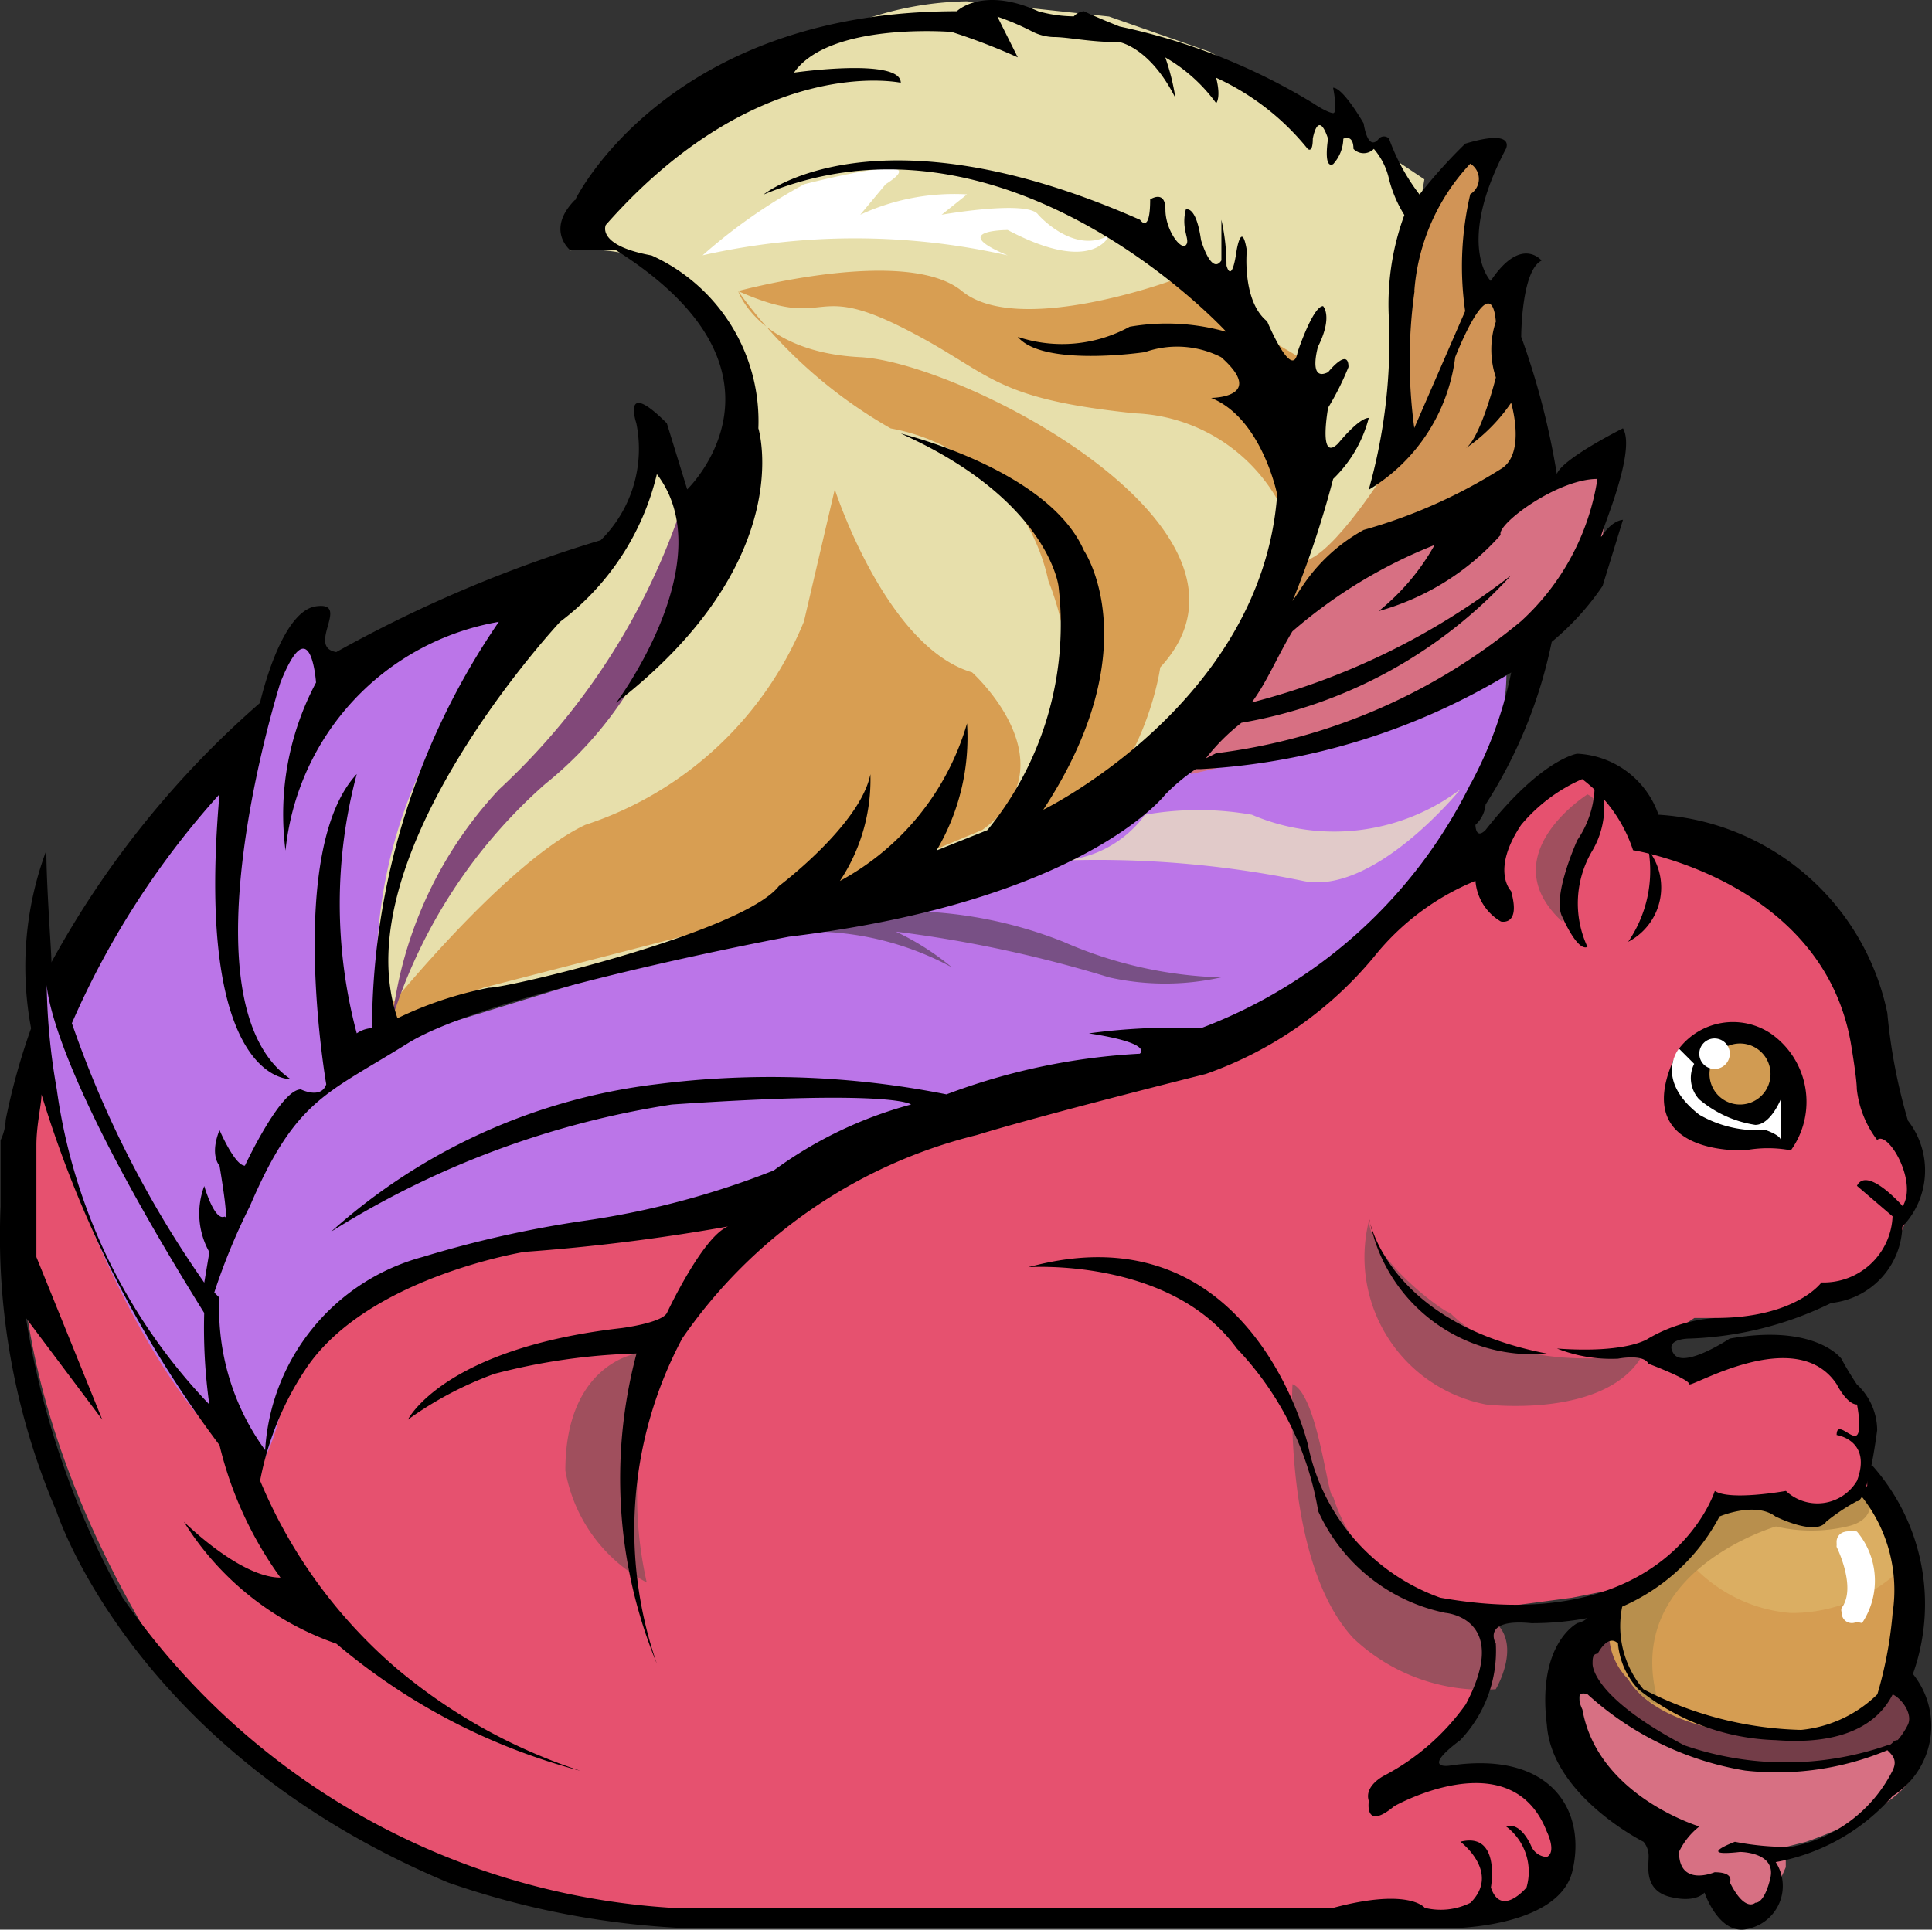 <?xml version="1.0" standalone="no"?><!DOCTYPE svg PUBLIC "-//W3C//DTD SVG 1.1//EN" "http://www.w3.org/Graphics/SVG/1.1/DTD/svg11.dtd"><svg t="1633684716619" class="icon" viewBox="0 0 1025 1024" version="1.1" xmlns="http://www.w3.org/2000/svg" p-id="3044" xmlns:xlink="http://www.w3.org/1999/xlink" width="36.035" height="36"><rect x="0" y="0" width="1025" height="1024" fill="#333333" stroke="none"/><defs><style type="text/css"></style></defs><path d="M839.501 888.329a93.762 93.762 0 0 0 5.384 51.271l45.852 32.374-2.709 10.803v16.187l10.803 2.709 16.187-2.709 2.709 5.384 8.094 10.803h10.803l10.803-24.281v-10.803l10.803-2.709s72.842-24.281 56.655-51.271l-5.384-2.709a125.485 125.485 0 0 1-45.852 10.803 182.346 182.346 0 0 1-91.739-18.896z" fill="#D77083" p-id="3045"></path><path d="M855.689 866.724s-29.665 0-10.803 29.665a152.201 152.201 0 0 0 86.32 40.468s83.645 0 89.167-26.99c0 0-2.709-32.374-26.99-29.665-24.384 8.094-137.694-13.478-137.694-13.478z" fill="#733D48" p-id="3046"></path><path d="M985.186 780.403a113.688 113.688 0 0 1 21.571 102.507 44.103 44.103 0 0 1-24.281 35.084 145.102 145.102 0 0 1-51.271 2.709s-51.271-2.709-67.458-29.665a34.672 34.672 0 0 1-2.709-45.852s37.724-16.187 45.852-40.468a41.565 41.565 0 0 1 29.665-8.094 95.408 95.408 0 0 1 29.665 10.803s24.349-18.931 18.965-27.024z" fill="#D59D52" p-id="3047"></path><path d="M885.354 812.778a80.044 80.044 0 0 0 64.749 43.177 83.988 83.988 0 0 0 62.074-26.99l-16.187-40.468-29.665-8.094s-78.261-24.281-80.97 32.374z" fill="#DBAE62" p-id="3048"></path><path d="M985.323 780.369s18.896 24.281-5.384 29.665a82.925 82.925 0 0 1-37.724 0s-83.645 24.281-62.074 94.448c0 0-16.187 0-24.281-40.468l8.094-83.645s113.139-21.571 121.37 0z" fill="#B88F4D" p-id="3049"></path><path d="M974.383 820.837s10.803 21.571 2.709 32.374c0 0-2.709 5.384 10.803 8.094a40.468 40.468 0 0 0-2.709-48.562s-10.803-2.675-10.803 8.094z" fill="#FFFFFF" p-id="3050"></path><path d="M974.383 818.162a5.384 5.384 0 1 0 5.384-5.384 5.384 5.384 0 0 0-5.384 5.384z" fill="#FFFFFF" p-id="3051"></path><path d="M977.092 855.921a5.384 5.384 0 1 0 5.384-5.384 5.384 5.384 0 0 0-5.384 5.384z" fill="#FFFFFF" p-id="3052"></path><path d="M1014.885 888.329a110.567 110.567 0 0 0-21.571-110.635h-8.094v13.478a79.873 79.873 0 0 1 18.896 64.749 215.132 215.132 0 0 1-8.094 43.177 67.081 67.081 0 0 1-40.468 18.896 191.023 191.023 0 0 1-83.645-21.571 51.614 51.614 0 0 1-10.803-45.887h-5.384c0-2.709-2.709-5.384-13.478 0 0 0 5.384 8.094-5.384 10.803 0 0-21.571 10.803-16.187 53.98 2.709 37.724 51.271 62.039 51.271 62.039a11.832 11.832 0 0 1 2.709 8.094c0 5.384-2.709 18.896 13.478 21.571 0 0 10.803 2.709 16.187-2.709 0 0 8.094 24.281 24.281 18.896a23.183 23.183 0 0 0 13.478-35.084 108.166 108.166 0 0 0 62.074-35.084 43.932 43.932 0 0 0 10.734-64.714z m-10.803 51.271a75.86 75.86 0 0 1-53.98 40.468 145.273 145.273 0 0 1-29.665-2.709s-21.571 8.094 2.709 5.384c0 0 18.896 0 16.187 13.478 0 0-2.709 13.478-8.094 13.478 0 0-5.384 5.384-13.478-10.803 0 0 2.709-5.384-8.094-5.384 0 0-18.896 8.094-18.896-10.803a37.724 37.724 0 0 1 10.803-13.478s-53.98-16.187-62.039-62.039c0 0-5.384-10.803 2.709-8.094a164.101 164.101 0 0 0 83.645 40.468 152.064 152.064 0 0 0 75.449-10.803c2.744 2.709 5.453 5.316 2.744 10.803z m8.094-24.281a38.753 38.753 0 0 1-5.384 8.094c-2.709 0-2.709 2.709-5.384 2.709a164.616 164.616 0 0 1-107.926 0c-45.887-24.281-48.562-40.468-48.562-43.177s0-5.384 2.709-5.384c0 0 5.384-10.803 10.803-5.419a40.159 40.159 0 0 0 10.803 24.281 121.644 121.644 0 0 0 72.842 26.99c35.084 2.709 53.946-8.094 62.074-24.281 5.35 2.675 10.734 10.769 8.025 16.153z" p-id="3053"></path><path d="M11.211 564.551a374.157 374.157 0 0 0 118.729 218.527l121.404-105.217 180.768-5.384 232.039-132.207s140.3-89.167 134.916-188.862c0 0-153.778 70.133-188.862 48.562l-59.364 29.665-64.749 45.852-94.448 8.094-13.478 16.187-175.384 53.946s-24.281-75.449 56.655-202.34l26.99-43.143-116.02 53.946-2.709-26.99-13.478 2.709-21.571 67.458-24.281 8.094-67.458 116.02-8.094-18.896H22.014v53.946H11.211z" fill="#BB75E8" p-id="3054"></path><path d="M772.043 456.625l24.281-8.094 29.665-43.177h10.906l18.896 2.709 8.094 16.187 16.187 16.187 29.665 8.094 26.99 10.803 24.281 21.571 10.803 16.187 13.478 24.281 10.803 37.724 8.094 26.99 5.384 18.896 5.384 16.187-2.709 24.281-8.094 18.896-10.803 13.478-26.99 8.094-8.094 8.094-35.084 5.384h-24.281l-16.187 10.803 2.709 13.478h16.187l29.665-8.094 29.665 2.709 18.896 16.187 8.094 8.094 2.709 18.896v26.99l-18.896 16.187-18.896-2.709-13.478-5.384-24.281 2.709-8.094 10.803-16.187 16.187-29.665 16.187-26.99 5.384-40.468 5.384-2.709 10.803v10.803l-5.384 21.571-16.187 21.571-16.187 24.281 32.374 2.709 29.665 5.384 13.478 16.187 5.384 16.187-5.384 13.478-18.896 16.187-43.177 2.709H378.132s-215.852 0-304.882-156.488S16.595 602.276 16.595 602.276l5.384-24.281s35.084 124.113 94.448 186.153l16.187 18.896s10.803-2.709 18.896-45.852c0 0 18.896-89.167 240.064-89.167l91.739-48.562 91.739-26.99 67.458-16.187 53.946-26.99z" fill="#E6516F" p-id="3055"></path><path d="M890.772 556.458a36.113 36.113 0 0 1 48.562-8.094 44.138 44.138 0 0 1 10.803 62.074 65.435 65.435 0 0 0-24.281 0c-2.709 0-64.749 2.675-35.084-53.98z" p-id="3056"></path><path d="M901.541 583.448a16.702 16.702 0 0 1-2.709-18.896l-8.094-8.094s-13.478 16.187 10.803 35.084a61.731 61.731 0 0 0 35.084 8.094s8.094 2.709 8.094 5.384v-21.571s-5.384 13.478-13.478 13.478a60.188 60.188 0 0 1-29.665-13.478z" fill="#FFFFFF" p-id="3057"></path><path d="M906.959 569.936a16.187 16.187 0 1 0 16.187-16.187 16.187 16.187 0 0 0-16.187 16.187z" fill="#D19B52" p-id="3058"></path><path d="M901.541 559.167a8.094 8.094 0 1 0 8.094-8.094 8.094 8.094 0 0 0-8.094 8.094z" fill="#FFFFFF" p-id="3059"></path><path d="M302.546 132.881l2.709-26.99 70.133-51.271 32.374-16.187a173.532 173.532 0 0 1 105.217-37.724l75.449 8.094 53.946 18.896 40.468 24.281 32.374 16.187 40.468 26.99-8.094 48.562-8.094 35.084 10.803 48.562-16.187 24.281a165.541 165.541 0 0 1-51.271 56.655l-24.281 45.852-43.177 53.946-75.449 48.562-64.749 18.896-51.271 5.384-186.153 56.655-35.084 16.187a256.32 256.32 0 0 1 56.655-202.34l48.562-43.177a118.935 118.935 0 0 0 37.724-70.133l29.665 51.271 21.571-45.852c0-2.709 2.709-118.729-94.448-110.635z" fill="#E7DFAB" p-id="3060"></path><path d="M780.137 76.192l-24.281 29.665-8.094 26.99-5.384 62.039-8.094 56.655s-32.374 51.271-45.887 45.852l-10.7 24.349-5.384 18.896 43.177-37.724 56.655-24.281 32.374-13.478 13.478-26.99-13.478-51.271-2.709-32.374-16.187-5.384s-8.094-43.177 5.384-59.364z" fill="#D19456" p-id="3061"></path><path d="M650.639 364.886a389.521 389.521 0 0 1 121.404-94.448v16.187l67.458-37.724h16.187l-5.384 35.084-18.896 24.281-21.571 35.084-35.084 24.281-72.842 26.99-70.133 16.187z" fill="#D77083" p-id="3062"></path><path d="M391.61 154.453s89.167-24.281 118.729 0 110.635-5.384 110.635-5.384l72.842 43.177-5.384 102.542a91.293 91.293 0 0 0-86.32-75.449c-78.227-8.094-75.449-21.571-124.113-45.852s-37.827 2.538-86.389-19.034z" fill="#D89E52" p-id="3063"></path><path d="M391.61 154.453s10.803 32.374 64.749 35.084 226.621 91.739 159.197 164.616c0 0-10.803 80.936-78.227 99.832a151.481 151.481 0 0 0 18.896-145.685 104.428 104.428 0 0 0-83.645-80.936 254.605 254.605 0 0 1-80.97-72.911z" fill="#D89E52" p-id="3064"></path><path d="M442.881 259.67s26.99 83.645 72.842 97.123c0 0 53.946 48.562 5.384 83.645l-97.123 40.468-167.291 43.177-59.364 21.571s67.458-86.32 113.173-107.926a188.828 188.828 0 0 0 116.02-107.926z" fill="#D89E52" p-id="3065"></path><path d="M364.654 259.67a360.302 360.302 0 0 1-99.832 159.197 215.852 215.852 0 0 0-56.655 121.404 278.097 278.097 0 0 1 80.936-124.113 201.894 201.894 0 0 0 75.552-156.488z" fill="#814879" p-id="3066"></path><path d="M434.787 494.384a157.516 157.516 0 0 1 70.167 18.896 139.752 139.752 0 0 0-29.665-18.896 665.321 665.321 0 0 1 113.173 24.281 136.048 136.048 0 0 0 59.364 0 223.534 223.534 0 0 1-83.645-18.896 230.153 230.153 0 0 0-78.227-16.187z" fill="#785085" p-id="3067"></path><path d="M607.496 432.344a163.347 163.347 0 0 1 56.655 0 111.115 111.115 0 0 0 110.635-13.478s-45.852 56.655-83.645 48.562a539.356 539.356 0 0 0-126.891-10.803 59.364 59.364 0 0 0 43.246-24.281z" fill="#E1CAC9" p-id="3068"></path><path d="M372.748 135.488a288.077 288.077 0 0 1 53.946-37.724s72.842-18.896 43.177 0l-13.478 16.187a118.455 118.455 0 0 1 56.655-10.803l-13.478 10.803s45.852-8.094 51.271 0c0 0 18.896 21.571 37.724 10.803 0 0-8.094 21.571-53.946-2.709 0 0-32.374 0 0 13.478a366.955 366.955 0 0 0-161.872-0.034z" fill="#FFFFFF" p-id="3069"></path><path d="M337.664 718.33s-37.724 5.384-37.724 62.039a83.439 83.439 0 0 0 43.177 59.364 207.861 207.861 0 0 1 8.094-118.695z" fill="#A04F5D" p-id="3070"></path><path d="M685.723 734.517s-5.384 94.414 32.374 134.916a99.73 99.73 0 0 0 75.449 26.99s24.281-40.468-24.281-43.177a88.069 88.069 0 0 1-62.074-59.364c-2.572 2.675-7.991-53.98-21.469-59.364z" fill="#9A505E" p-id="3071"></path><path d="M726.191 648.162a79.667 79.667 0 0 0 62.039 97.123s64.749 8.094 83.645-26.99c0 0-67.458 13.478-102.542-21.571-2.675 0.034-40.468-26.956-43.143-48.562z m116.02-226.621s-51.271 32.374-13.478 67.458a198.499 198.499 0 0 1 16.187-48.562 11.454 11.454 0 0 0-2.744-18.896z" fill="#A04F5E" p-id="3072"></path><path d="M836.826 445.822s-13.478 29.665-8.094 40.468c0 0 8.094 18.896 13.478 16.187a54.666 54.666 0 0 1 2.709-51.271 45.544 45.544 0 0 0 0-45.852 52.403 52.403 0 0 1-8.094 40.468z m26.99 53.946a32.443 32.443 0 0 0 10.803-48.562 66.738 66.738 0 0 1-10.837 48.596z m-137.591 145.685z m0 0a87.864 87.864 0 0 0 94.448 72.842c-83.68-16.153-94.482-70.133-94.482-72.808z" p-id="3073"></path><path d="M1012.108 594.216a296.274 296.274 0 0 1-10.803-56.655 132.275 132.275 0 0 0-121.404-105.217 48.013 48.013 0 0 0-43.177-32.374s-18.896 2.709-48.562 40.468c-5.384 5.384-5.384-2.709-5.384-2.709a16.702 16.702 0 0 0 5.384-10.803 253.336 253.336 0 0 0 35.084-86.32 141.398 141.398 0 0 0 26.99-29.665l10.803-35.084s-5.384 0-10.803 8.094 18.896-43.177 10.803-56.655c0 0-32.374 16.187-35.084 24.281a405.023 405.023 0 0 0-18.896-72.842s0-35.084 10.803-40.468c0 0-10.803-13.478-26.99 10.803 0 0-18.896-18.896 8.094-70.133 0 0 5.384-10.803-21.571-2.709a270.107 270.107 0 0 0-24.281 26.99 109.744 109.744 0 0 1-16.187-29.665 3.738 3.738 0 0 0-5.384 0s-5.384 8.094-8.094-8.094c0 0-10.803-18.896-16.187-18.896 0 0 2.709 13.478 0 13.478 0 0-2.709 0-10.803-5.384A326.453 326.453 0 0 0 593.984 14.084s-13.478-5.384-18.896-8.094a8.368 8.368 0 0 0-5.384 2.709 71.196 71.196 0 0 1-18.896-2.709c-29.665-13.478-43.177 0-43.177 0-153.778 0-202.34 99.832-202.34 99.832-16.187 16.187-2.709 26.99-2.709 26.99h24.281c102.542 64.749 37.724 126.891 37.724 126.891l-10.803-35.084c-24.281-24.281-16.187 0-16.187 0a68.11 68.11 0 0 1-18.896 62.039 701.365 701.365 0 0 0-140.3 59.364c-16.187-2.709 8.094-26.99-10.803-24.281s-29.665 51.271-29.665 51.271a500.705 500.705 0 0 0-110.635 137.591c0-5.384-2.709-40.468-2.709-59.364a176.31 176.31 0 0 0-8.094 94.448 349.534 349.534 0 0 0-13.478 48.562 26.887 26.887 0 0 1-2.709 10.803v35.084a369.973 369.973 0 0 0 29.665 161.872s40.468 126.891 207.758 196.956a443.296 443.296 0 0 0 126.891 24.281h404.68s56.655 0 64.749-29.665c8.094-32.374-10.803-64.749-64.749-56.655 0 0-16.187 2.709 5.384-13.478a68.59 68.59 0 0 0 18.896-51.271s-8.094-13.478 18.896-10.803a160.26 160.26 0 0 0 29.665-2.709 106.314 106.314 0 0 0 70.133-53.946s18.896-8.094 29.665 0c0 0 21.571 10.803 26.99 2.709a107.034 107.034 0 0 1 16.187-10.803s5.384 2.709 10.803-37.724a33.369 33.369 0 0 0-10.803-24.281s-5.384-8.094-8.094-13.478c0 0-13.478-18.896-59.364-10.803 0 0-24.281 16.187-29.665 8.094s8.094-8.094 8.094-8.094a184.198 184.198 0 0 0 75.449-18.896 42.011 42.011 0 0 0 37.724-40.468 43.006 43.006 0 0 0 2.709-56.655z m-232.039-178.059a262.287 262.287 0 0 1-143.01 129.498 334.444 334.444 0 0 0-59.364 2.709c35.084 5.384 26.99 10.803 26.99 10.803a341.2 341.2 0 0 0-102.542 21.571 477.591 477.591 0 0 0-153.778-5.384 314.416 314.416 0 0 0-172.675 78.227 475.464 475.464 0 0 1 180.768-67.458c118.729-8.094 126.891 0 126.891 0a219.042 219.042 0 0 0-72.842 34.981 445.594 445.594 0 0 1-102.542 26.99 586.443 586.443 0 0 0-83.645 18.896 113.173 113.173 0 0 0-83.645 102.542 127.268 127.268 0 0 1-24.281-80.936l-2.709-2.709a330.431 330.431 0 0 1 18.896-45.852c24.281-56.655 40.468-59.364 83.645-86.32s202.34-56.655 202.34-56.655c156.488-18.896 199.665-75.449 199.665-75.449a102.885 102.885 0 0 1 16.187-13.478h2.709a353.443 353.443 0 0 0 164.616-51.271 213.657 213.657 0 0 1-21.606 59.296zM847.492 254.148a128.777 128.777 0 0 1-40.468 75.449 313.352 313.352 0 0 1-161.872 70.133l-5.384 2.709a107.583 107.583 0 0 1 18.896-18.896 251.004 251.004 0 0 0 143.01-78.227 377.655 377.655 0 0 1-137.591 67.458c8.094-10.803 13.478-24.281 21.571-37.724a262.562 262.562 0 0 1 75.449-45.852 119.689 119.689 0 0 1-29.665 35.084 134.882 134.882 0 0 0 64.749-40.468c-2.572-5.247 29.837-29.665 51.305-29.665z m-97.123-99.832a110.532 110.532 0 0 1 29.665-67.458 9.465 9.465 0 0 1 0 16.187 167.393 167.393 0 0 0-2.709 62.039l-26.99 62.039a264.551 264.551 0 0 1 0.137-72.671zM348.467 251.576c35.084 45.852-21.571 121.404-21.571 121.404 97.123-75.449 75.449-145.685 75.449-145.685a96.54 96.54 0 0 0-56.655-91.739c-29.665-5.384-24.281-16.187-24.281-16.187 80.936-91.739 156.488-75.449 156.488-75.449 0-13.478-56.655-5.384-56.655-5.384 18.896-26.99 83.645-21.571 83.645-21.571a330.637 330.637 0 0 1 35.084 13.478l-10.803-21.571a131.521 131.521 0 0 1 18.896 8.094 26.887 26.887 0 0 0 10.803 2.709c8.094 0 18.896 2.709 35.084 2.709 0 0 16.187 2.709 29.665 29.665a121.37 121.37 0 0 0-5.384-21.571 87.075 87.075 0 0 1 26.99 24.281s2.709-2.709 0-13.478a133.75 133.75 0 0 1 48.562 37.724s2.709 2.709 2.709-5.384c0 0 2.709-16.187 8.094 0 0 0-2.709 16.187 2.709 13.478a20.577 20.577 0 0 0 5.384-13.478s5.384-2.709 5.384 5.384a7.476 7.476 0 0 0 10.803 0 36.764 36.764 0 0 1 8.094 16.187 67.149 67.149 0 0 0 8.094 18.896 137.763 137.763 0 0 0-8.094 56.655 292.261 292.261 0 0 1-10.803 89.167A96.026 96.026 0 0 0 772.043 189.537s18.896-48.562 21.571-18.896a46.71 46.71 0 0 0 0 29.665s-8.094 32.374-16.187 37.724a92.596 92.596 0 0 0 24.281-24.281s8.094 26.99-5.384 35.084a276.726 276.726 0 0 1-72.842 32.374 92.596 92.596 0 0 0-32.374 29.665l-5.384 8.094a517.853 517.853 0 0 0 21.571-64.817 68.933 68.933 0 0 0 18.896-32.374c-5.384 0-16.187 13.478-16.187 13.478-10.803 10.803-5.384-18.896-5.384-18.896a146.679 146.679 0 0 0 10.803-21.571c0-10.803-10.803 2.709-10.803 2.709-10.803 5.384-5.384-13.478-5.384-13.478 8.094-16.187 2.709-21.571 2.709-21.571-5.384 0-13.478 24.281-13.478 24.281-2.709 16.187-16.187-16.187-16.187-16.187-13.478-10.803-10.803-37.724-10.803-37.724-2.709-16.187-5.384 0-5.384 0-2.709 18.896-5.384 8.094-5.384 8.094a111.321 111.321 0 0 0-2.709-24.281v21.571c-5.384 8.094-10.803-10.803-10.803-10.803-2.709-18.896-8.094-16.187-8.094-16.187-2.709 10.803 2.709 16.187 0 18.896s-10.803-8.094-10.803-18.896-8.094-5.384-8.094-5.384c0 18.896-5.384 10.803-5.384 10.803-140.335-62.005-199.733-13.375-199.733-13.375 129.498-53.946 245.517 72.842 245.517 72.842a115.608 115.608 0 0 0-51.271-2.709 74.523 74.523 0 0 1-59.364 5.384c13.478 16.187 67.458 8.094 67.458 8.094a51.442 51.442 0 0 1 40.468 2.709c24.281 21.571-5.384 21.571-5.384 21.571 26.99 10.803 35.084 51.271 35.084 51.271-8.094 110.635-124.113 167.291-124.113 167.291 56.655-86.32 21.571-137.591 21.571-137.591-18.896-43.177-97.123-62.039-97.123-62.039 78.227 35.084 83.645 80.936 83.645 80.936a172.298 172.298 0 0 1-37.724 129.498l-26.99 10.803a117.563 117.563 0 0 0 16.187-67.458 138.963 138.963 0 0 1-67.458 83.645 97.055 97.055 0 0 0 16.187-56.655c-5.384 26.99-48.562 59.364-48.562 59.364-18.896 24.281-143.01 53.946-153.778 53.946a198.43 198.43 0 0 0-48.562 16.187c-29.665-86.32 86.32-210.433 86.32-210.433a137.865 137.865 0 0 0 51.271-78.227zM116.428 421.542c-13.478 153.778 37.724 151.103 37.724 151.103-59.364-40.468-5.384-210.433-5.384-210.433 16.187-40.468 18.896 0 18.896 0a148.874 148.874 0 0 0-16.187 89.167 137.18 137.18 0 0 1 113.173-121.404 383.417 383.417 0 0 0-67.287 215.681h2.709a15.776 15.776 0 0 0-10.803 2.709 266.78 266.78 0 0 1 0-137.591c-37.724 40.468-16.187 164.616-16.187 164.616-2.709 8.094-13.478 2.709-13.478 2.709-10.803 0-29.665 40.468-29.665 40.468-5.384 0-13.478-18.896-13.478-18.896-5.384 13.478 0 18.896 0 18.896 5.384 32.374 2.709 26.99 2.709 26.99-5.384 2.709-10.803-16.187-10.803-16.187a41.6 41.6 0 0 0 2.709 35.084l-2.709 16.187A554.96 554.96 0 0 1 38.133 542.98a448.817 448.817 0 0 1 78.227-121.404zM24.689 518.665s-5.384 35.084 83.645 178.059a293.256 293.256 0 0 0 2.709 48.562 300.766 300.766 0 0 1-80.936-167.291 343.566 343.566 0 0 1-5.384-59.364z m984.778 121.404s-18.896-21.571-24.281-10.803l18.896 16.187a36.593 36.593 0 0 1-37.724 35.084s-13.478 18.896-56.655 18.896a81.313 81.313 0 0 0-35.084 10.803s-10.803 8.094-48.562 5.384a78.33 78.33 0 0 0 32.374 5.384s13.478-2.709 16.187 2.709c0 0 21.571 8.094 21.571 10.803s56.655-32.374 78.227 0c0 0 5.384 10.803 10.803 10.803 0 0 2.709 13.478 0 16.187s-10.803-8.094-10.803 0c0 0 18.896 2.709 10.803 24.281a24.418 24.418 0 0 1-37.724 5.384s-29.665 5.384-37.724 0c0 0-24.281 78.227-145.685 56.655a109.023 109.023 0 0 1-70.133-80.936s-29.665-126.891-148.394-94.448c0 0 75.449-5.384 110.635 43.177a164.067 164.067 0 0 1 43.177 86.32 94.997 94.997 0 0 0 67.458 53.946s35.084 2.709 10.803 48.562a123.462 123.462 0 0 1-43.314 37.827s-10.803 5.384-8.094 13.478c0 0-2.709 16.187 13.478 2.709 0 0 62.039-35.084 80.936 13.478 0 0 5.384 10.803 0 13.478a9.568 9.568 0 0 1-8.094-5.384s-5.384-13.478-13.478-10.803a30.042 30.042 0 0 1 10.803 32.374s-13.478 16.187-18.896 0c0 0 5.384-29.665-16.187-24.281 0 0 21.571 16.187 5.384 32.374a35.392 35.392 0 0 1-24.281 2.709s-8.094-10.803-48.562 0H356.561a382.56 382.56 0 0 1-291.507-164.616A455.642 455.642 0 0 1 13.783 699.399l40.468 53.946-34.947-86.286v-59.33c0-10.803 2.709-21.571 2.709-26.99a601.498 601.498 0 0 0 94.448 186.153 198.91 198.91 0 0 0 32.34 70.27c-21.571 0-51.271-29.665-51.271-29.665a154.979 154.979 0 0 0 80.936 64.749 329.951 329.951 0 0 0 129.498 67.458 293.359 293.359 0 0 1-97.123-53.946 265.545 265.545 0 0 1-72.842-100.038 160.294 160.294 0 0 1 24.281-59.364c32.374-48.562 116.02-62.039 116.02-62.039a1047.092 1047.092 0 0 0 107.926-13.478c-13.478 5.384-32.374 45.852-32.374 45.852-2.709 5.384-24.281 8.094-24.281 8.094-94.448 10.803-113.173 48.562-113.173 48.562a189.102 189.102 0 0 1 45.852-24.281 330.637 330.637 0 0 1 75.449-10.803 257.623 257.623 0 0 0 10.803 164.616 216.058 216.058 0 0 1 13.478-172.675 267.5 267.5 0 0 1 156.282-107.892c35.084-10.803 121.404-32.374 121.404-32.374a203.163 203.163 0 0 0 89.167-62.039 133.75 133.75 0 0 1 53.946-40.468 27.436 27.436 0 0 0 13.478 21.571s10.803 2.709 5.384-16.187c0 0-10.803-10.803 5.384-35.084a88.344 88.344 0 0 1 32.374-24.281 77.575 77.575 0 0 1 26.99 37.724s102.542 16.187 116.02 105.217c0 0 2.709 16.187 2.709 21.571a54.495 54.495 0 0 0 10.803 26.99c5.453-5.316 21.64 21.64 13.546 35.152z" p-id="3074"></path></svg>
